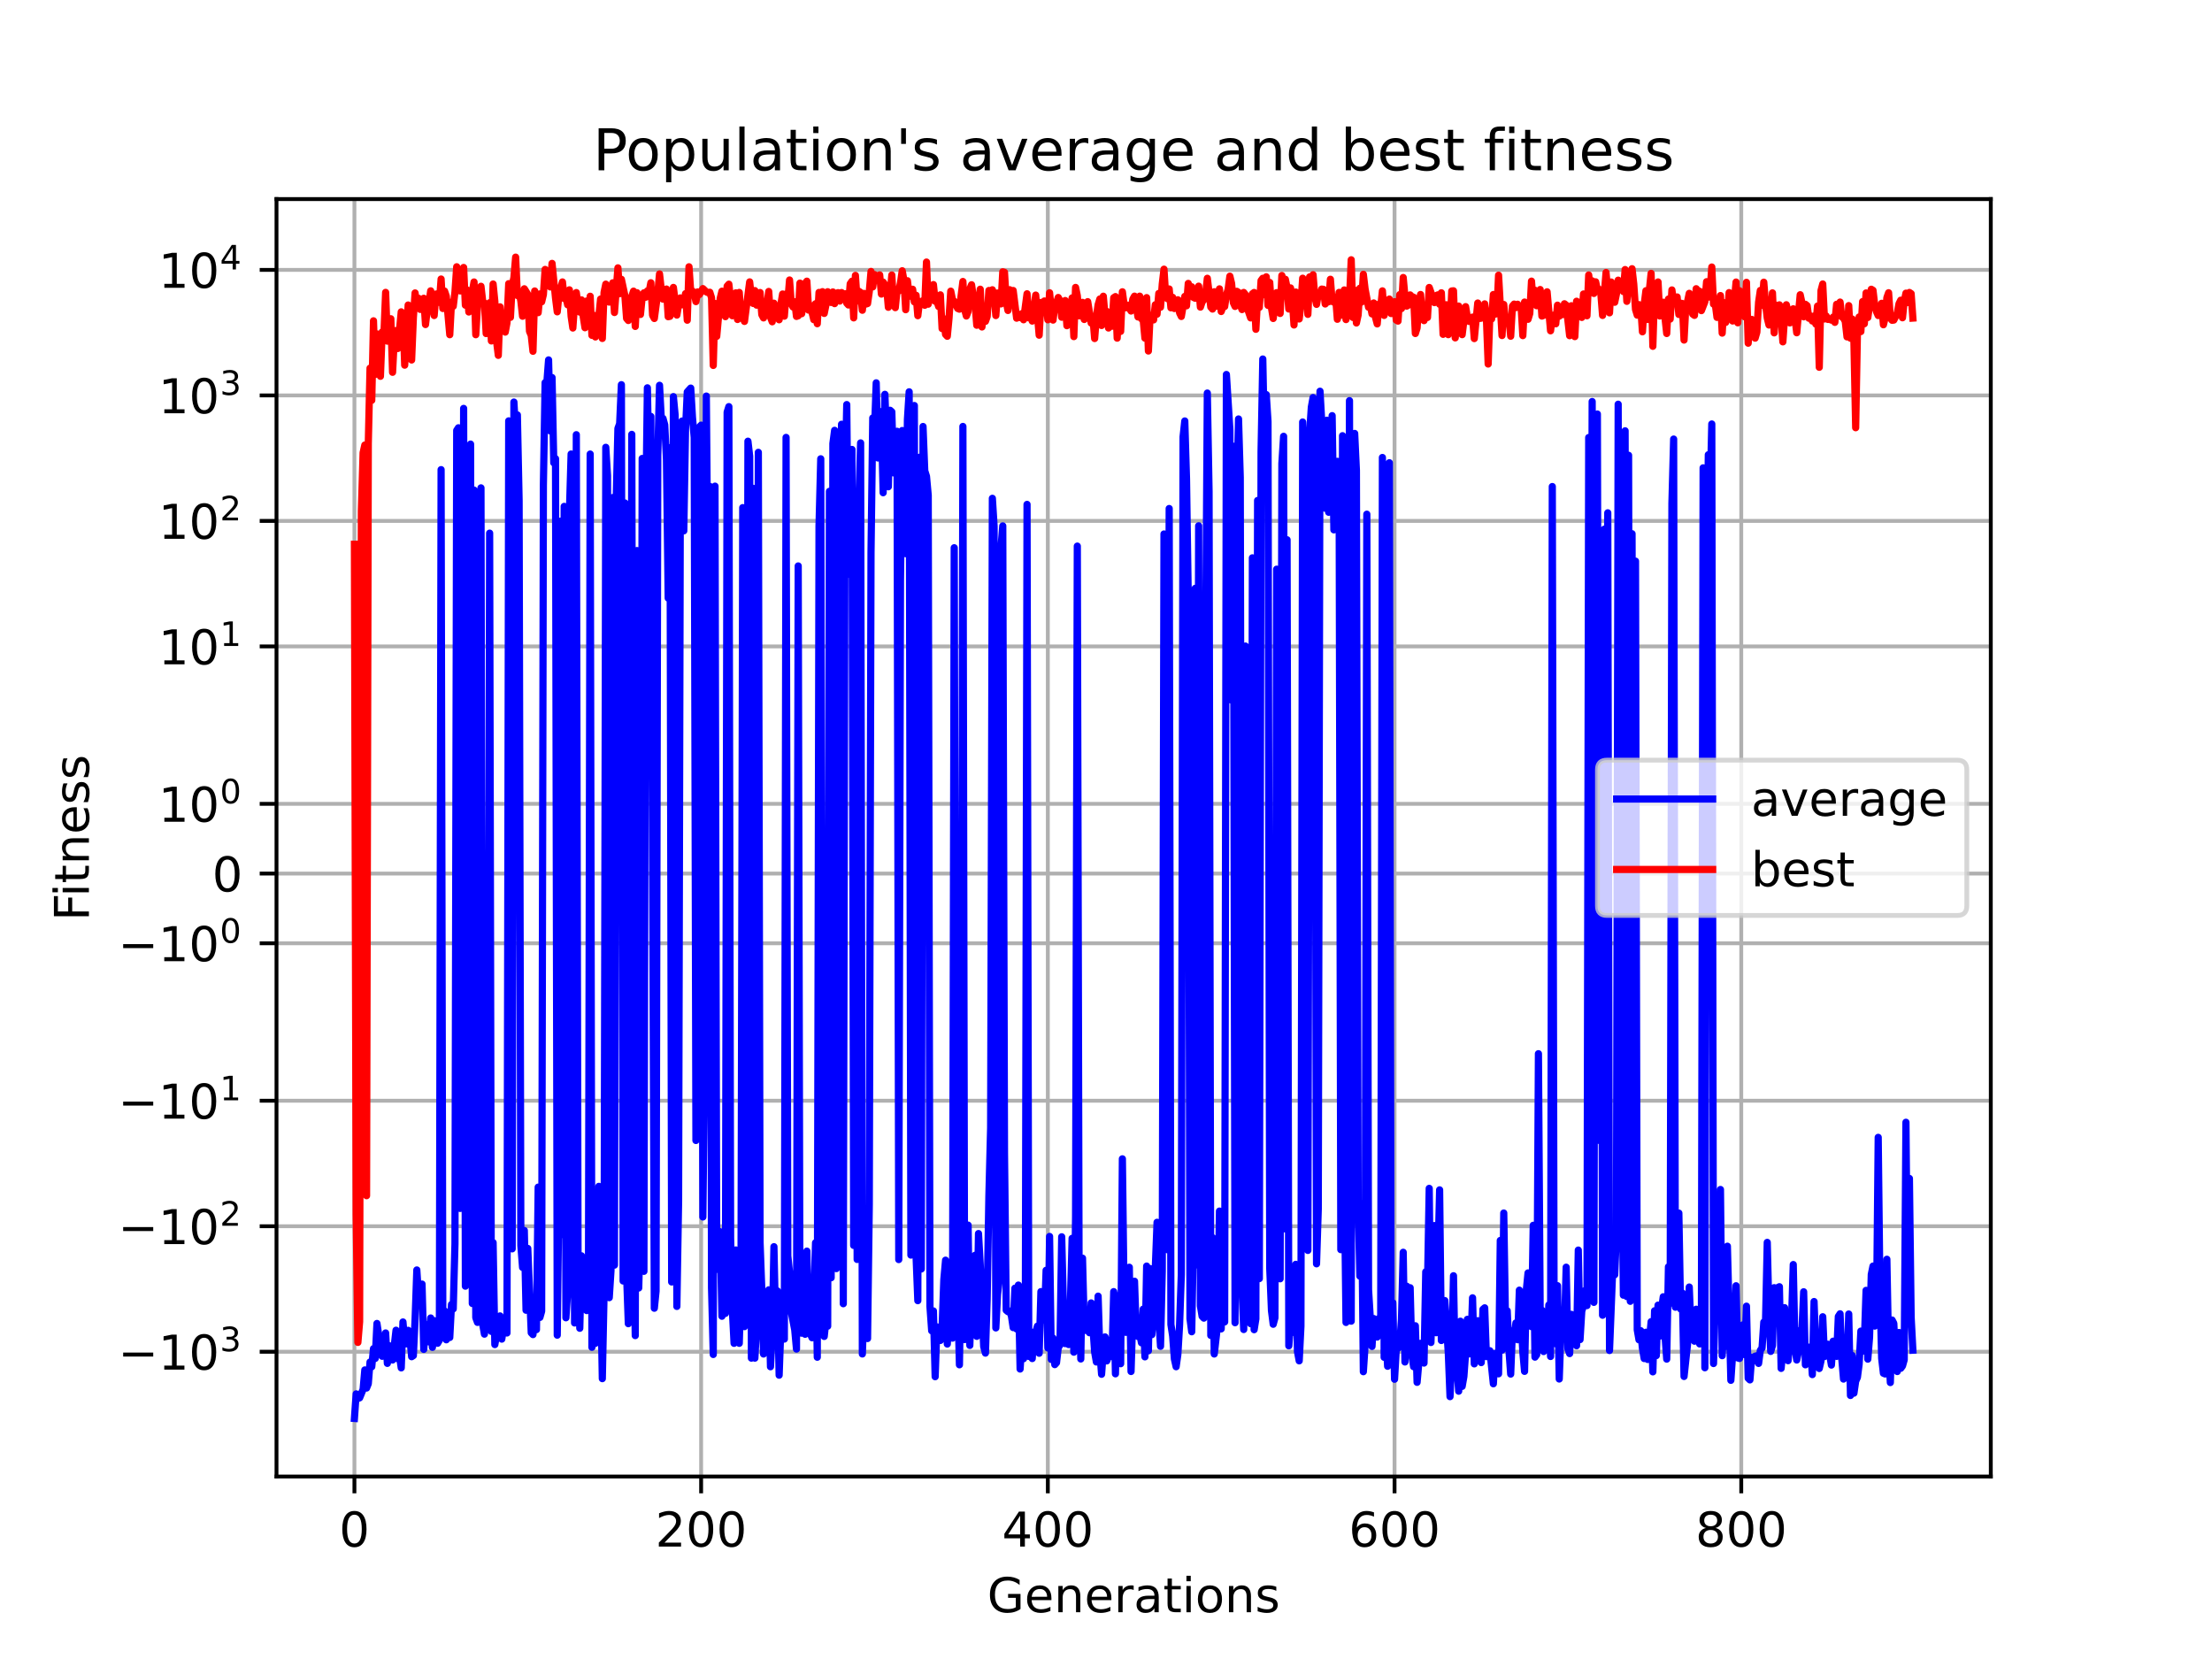 <?xml version="1.0" encoding="utf-8" standalone="no"?>
<!DOCTYPE svg PUBLIC "-//W3C//DTD SVG 1.1//EN"
  "http://www.w3.org/Graphics/SVG/1.1/DTD/svg11.dtd">
<!-- Created with matplotlib (https://matplotlib.org/) -->
<svg height="345.6pt" version="1.1" viewBox="0 0 460.8 345.6" width="460.8pt" xmlns="http://www.w3.org/2000/svg" xmlns:xlink="http://www.w3.org/1999/xlink">
 <defs>
  <style type="text/css">*{stroke-linecap:butt;stroke-linejoin:round;}</style>
 </defs>
 <g id="figure_1">
  <g id="patch_1">
   <path d="M 0 345.6 
L 460.8 345.6 
L 460.8 0 
L 0 0 
z
" style="fill:#ffffff;"/>
  </g>
  <g id="axes_1">
   <g id="patch_2">
    <path d="M 57.6 307.584 
L 414.72 307.584 
L 414.72 41.472 
L 57.6 41.472 
z
" style="fill:#ffffff;"/>
   </g>
   <g id="matplotlib.axis_1">
    <g id="xtick_1">
     <g id="line2d_1">
      <path clip-path="url(#p26dea34105)" d="M 73.833 307.584 
L 73.833 41.472 
" style="fill:none;stroke:#b0b0b0;stroke-linecap:square;stroke-width:0.8;"/>
     </g>
     <g id="line2d_2">
      <defs>
       <path d="M 0 0 
L 0 3.5 
" id="md31c7877e1" style="stroke:#000000;stroke-width:0.8;"/>
      </defs>
      <g>
       <use style="stroke:#000000;stroke-width:0.8;" x="73.833" xlink:href="#md31c7877e1" y="307.584"/>
      </g>
     </g>
     <g id="text_1">
      <!-- 0 -->
      <g transform="translate(70.651 322.182)scale(0.1 -0.1)">
       <defs>
        <path d="M 31.781 66.406 
Q 24.172 66.406 20.328 58.906 
Q 16.5 51.422 16.5 36.375 
Q 16.5 21.391 20.328 13.891 
Q 24.172 6.391 31.781 6.391 
Q 39.453 6.391 43.281 13.891 
Q 47.125 21.391 47.125 36.375 
Q 47.125 51.422 43.281 58.906 
Q 39.453 66.406 31.781 66.406 
z
M 31.781 74.219 
Q 44.047 74.219 50.516 64.516 
Q 56.984 54.828 56.984 36.375 
Q 56.984 17.969 50.516 8.266 
Q 44.047 -1.422 31.781 -1.422 
Q 19.531 -1.422 13.062 8.266 
Q 6.594 17.969 6.594 36.375 
Q 6.594 54.828 13.062 64.516 
Q 19.531 74.219 31.781 74.219 
z
" id="DejaVuSans-48"/>
       </defs>
       <use xlink:href="#DejaVuSans-48"/>
      </g>
     </g>
    </g>
    <g id="xtick_2">
     <g id="line2d_3">
      <path clip-path="url(#p26dea34105)" d="M 146.058 307.584 
L 146.058 41.472 
" style="fill:none;stroke:#b0b0b0;stroke-linecap:square;stroke-width:0.8;"/>
     </g>
     <g id="line2d_4">
      <g>
       <use style="stroke:#000000;stroke-width:0.8;" x="146.058" xlink:href="#md31c7877e1" y="307.584"/>
      </g>
     </g>
     <g id="text_2">
      <!-- 200 -->
      <g transform="translate(136.515 322.182)scale(0.1 -0.1)">
       <defs>
        <path d="M 19.188 8.297 
L 53.609 8.297 
L 53.609 0 
L 7.328 0 
L 7.328 8.297 
Q 12.938 14.109 22.625 23.891 
Q 32.328 33.688 34.812 36.531 
Q 39.547 41.844 41.422 45.531 
Q 43.312 49.219 43.312 52.781 
Q 43.312 58.594 39.234 62.25 
Q 35.156 65.922 28.609 65.922 
Q 23.969 65.922 18.812 64.312 
Q 13.672 62.703 7.812 59.422 
L 7.812 69.391 
Q 13.766 71.781 18.938 73 
Q 24.125 74.219 28.422 74.219 
Q 39.75 74.219 46.484 68.547 
Q 53.219 62.891 53.219 53.422 
Q 53.219 48.922 51.531 44.891 
Q 49.859 40.875 45.406 35.406 
Q 44.188 33.984 37.641 27.219 
Q 31.109 20.453 19.188 8.297 
z
" id="DejaVuSans-50"/>
       </defs>
       <use xlink:href="#DejaVuSans-50"/>
       <use x="63.623" xlink:href="#DejaVuSans-48"/>
       <use x="127.246" xlink:href="#DejaVuSans-48"/>
      </g>
     </g>
    </g>
    <g id="xtick_3">
     <g id="line2d_5">
      <path clip-path="url(#p26dea34105)" d="M 218.284 307.584 
L 218.284 41.472 
" style="fill:none;stroke:#b0b0b0;stroke-linecap:square;stroke-width:0.8;"/>
     </g>
     <g id="line2d_6">
      <g>
       <use style="stroke:#000000;stroke-width:0.8;" x="218.284" xlink:href="#md31c7877e1" y="307.584"/>
      </g>
     </g>
     <g id="text_3">
      <!-- 400 -->
      <g transform="translate(208.74 322.182)scale(0.1 -0.1)">
       <defs>
        <path d="M 37.797 64.312 
L 12.891 25.391 
L 37.797 25.391 
z
M 35.203 72.906 
L 47.609 72.906 
L 47.609 25.391 
L 58.016 25.391 
L 58.016 17.188 
L 47.609 17.188 
L 47.609 0 
L 37.797 0 
L 37.797 17.188 
L 4.891 17.188 
L 4.891 26.703 
z
" id="DejaVuSans-52"/>
       </defs>
       <use xlink:href="#DejaVuSans-52"/>
       <use x="63.623" xlink:href="#DejaVuSans-48"/>
       <use x="127.246" xlink:href="#DejaVuSans-48"/>
      </g>
     </g>
    </g>
    <g id="xtick_4">
     <g id="line2d_7">
      <path clip-path="url(#p26dea34105)" d="M 290.51 307.584 
L 290.51 41.472 
" style="fill:none;stroke:#b0b0b0;stroke-linecap:square;stroke-width:0.8;"/>
     </g>
     <g id="line2d_8">
      <g>
       <use style="stroke:#000000;stroke-width:0.8;" x="290.51" xlink:href="#md31c7877e1" y="307.584"/>
      </g>
     </g>
     <g id="text_4">
      <!-- 600 -->
      <g transform="translate(280.966 322.182)scale(0.1 -0.1)">
       <defs>
        <path d="M 33.016 40.375 
Q 26.375 40.375 22.484 35.828 
Q 18.609 31.297 18.609 23.391 
Q 18.609 15.531 22.484 10.953 
Q 26.375 6.391 33.016 6.391 
Q 39.656 6.391 43.531 10.953 
Q 47.406 15.531 47.406 23.391 
Q 47.406 31.297 43.531 35.828 
Q 39.656 40.375 33.016 40.375 
z
M 52.594 71.297 
L 52.594 62.312 
Q 48.875 64.062 45.094 64.984 
Q 41.312 65.922 37.594 65.922 
Q 27.828 65.922 22.672 59.328 
Q 17.531 52.734 16.797 39.406 
Q 19.672 43.656 24.016 45.922 
Q 28.375 48.188 33.594 48.188 
Q 44.578 48.188 50.953 41.516 
Q 57.328 34.859 57.328 23.391 
Q 57.328 12.156 50.688 5.359 
Q 44.047 -1.422 33.016 -1.422 
Q 20.359 -1.422 13.672 8.266 
Q 6.984 17.969 6.984 36.375 
Q 6.984 53.656 15.188 63.938 
Q 23.391 74.219 37.203 74.219 
Q 40.922 74.219 44.703 73.484 
Q 48.484 72.75 52.594 71.297 
z
" id="DejaVuSans-54"/>
       </defs>
       <use xlink:href="#DejaVuSans-54"/>
       <use x="63.623" xlink:href="#DejaVuSans-48"/>
       <use x="127.246" xlink:href="#DejaVuSans-48"/>
      </g>
     </g>
    </g>
    <g id="xtick_5">
     <g id="line2d_9">
      <path clip-path="url(#p26dea34105)" d="M 362.736 307.584 
L 362.736 41.472 
" style="fill:none;stroke:#b0b0b0;stroke-linecap:square;stroke-width:0.8;"/>
     </g>
     <g id="line2d_10">
      <g>
       <use style="stroke:#000000;stroke-width:0.8;" x="362.736" xlink:href="#md31c7877e1" y="307.584"/>
      </g>
     </g>
     <g id="text_5">
      <!-- 800 -->
      <g transform="translate(353.192 322.182)scale(0.1 -0.1)">
       <defs>
        <path d="M 31.781 34.625 
Q 24.75 34.625 20.719 30.859 
Q 16.703 27.094 16.703 20.516 
Q 16.703 13.922 20.719 10.156 
Q 24.75 6.391 31.781 6.391 
Q 38.812 6.391 42.859 10.172 
Q 46.922 13.969 46.922 20.516 
Q 46.922 27.094 42.891 30.859 
Q 38.875 34.625 31.781 34.625 
z
M 21.922 38.812 
Q 15.578 40.375 12.031 44.719 
Q 8.5 49.078 8.5 55.328 
Q 8.5 64.062 14.719 69.141 
Q 20.953 74.219 31.781 74.219 
Q 42.672 74.219 48.875 69.141 
Q 55.078 64.062 55.078 55.328 
Q 55.078 49.078 51.531 44.719 
Q 48 40.375 41.703 38.812 
Q 48.828 37.156 52.797 32.312 
Q 56.781 27.484 56.781 20.516 
Q 56.781 9.906 50.312 4.234 
Q 43.844 -1.422 31.781 -1.422 
Q 19.734 -1.422 13.25 4.234 
Q 6.781 9.906 6.781 20.516 
Q 6.781 27.484 10.781 32.312 
Q 14.797 37.156 21.922 38.812 
z
M 18.312 54.391 
Q 18.312 48.734 21.844 45.562 
Q 25.391 42.391 31.781 42.391 
Q 38.141 42.391 41.719 45.562 
Q 45.312 48.734 45.312 54.391 
Q 45.312 60.062 41.719 63.234 
Q 38.141 66.406 31.781 66.406 
Q 25.391 66.406 21.844 63.234 
Q 18.312 60.062 18.312 54.391 
z
" id="DejaVuSans-56"/>
       </defs>
       <use xlink:href="#DejaVuSans-56"/>
       <use x="63.623" xlink:href="#DejaVuSans-48"/>
       <use x="127.246" xlink:href="#DejaVuSans-48"/>
      </g>
     </g>
    </g>
    <g id="text_6">
     <!-- Generations -->
     <g transform="translate(205.662 335.861)scale(0.1 -0.1)">
      <defs>
       <path d="M 59.516 10.406 
L 59.516 29.984 
L 43.406 29.984 
L 43.406 38.094 
L 69.281 38.094 
L 69.281 6.781 
Q 63.578 2.734 56.688 0.656 
Q 49.812 -1.422 42 -1.422 
Q 24.906 -1.422 15.25 8.562 
Q 5.609 18.562 5.609 36.375 
Q 5.609 54.25 15.25 64.234 
Q 24.906 74.219 42 74.219 
Q 49.125 74.219 55.547 72.453 
Q 61.969 70.703 67.391 67.281 
L 67.391 56.781 
Q 61.922 61.422 55.766 63.766 
Q 49.609 66.109 42.828 66.109 
Q 29.438 66.109 22.719 58.641 
Q 16.016 51.172 16.016 36.375 
Q 16.016 21.625 22.719 14.156 
Q 29.438 6.688 42.828 6.688 
Q 48.047 6.688 52.141 7.594 
Q 56.25 8.5 59.516 10.406 
z
" id="DejaVuSans-71"/>
       <path d="M 56.203 29.594 
L 56.203 25.203 
L 14.891 25.203 
Q 15.484 15.922 20.484 11.062 
Q 25.484 6.203 34.422 6.203 
Q 39.594 6.203 44.453 7.469 
Q 49.312 8.734 54.109 11.281 
L 54.109 2.781 
Q 49.266 0.734 44.188 -0.344 
Q 39.109 -1.422 33.891 -1.422 
Q 20.797 -1.422 13.156 6.188 
Q 5.516 13.812 5.516 26.812 
Q 5.516 40.234 12.766 48.109 
Q 20.016 56 32.328 56 
Q 43.359 56 49.781 48.891 
Q 56.203 41.797 56.203 29.594 
z
M 47.219 32.234 
Q 47.125 39.594 43.094 43.984 
Q 39.062 48.391 32.422 48.391 
Q 24.906 48.391 20.391 44.141 
Q 15.875 39.891 15.188 32.172 
z
" id="DejaVuSans-101"/>
       <path d="M 54.891 33.016 
L 54.891 0 
L 45.906 0 
L 45.906 32.719 
Q 45.906 40.484 42.875 44.328 
Q 39.844 48.188 33.797 48.188 
Q 26.516 48.188 22.312 43.547 
Q 18.109 38.922 18.109 30.906 
L 18.109 0 
L 9.078 0 
L 9.078 54.688 
L 18.109 54.688 
L 18.109 46.188 
Q 21.344 51.125 25.703 53.562 
Q 30.078 56 35.797 56 
Q 45.219 56 50.047 50.172 
Q 54.891 44.344 54.891 33.016 
z
" id="DejaVuSans-110"/>
       <path d="M 41.109 46.297 
Q 39.594 47.172 37.812 47.578 
Q 36.031 48 33.891 48 
Q 26.266 48 22.188 43.047 
Q 18.109 38.094 18.109 28.812 
L 18.109 0 
L 9.078 0 
L 9.078 54.688 
L 18.109 54.688 
L 18.109 46.188 
Q 20.953 51.172 25.484 53.578 
Q 30.031 56 36.531 56 
Q 37.453 56 38.578 55.875 
Q 39.703 55.766 41.062 55.516 
z
" id="DejaVuSans-114"/>
       <path d="M 34.281 27.484 
Q 23.391 27.484 19.188 25 
Q 14.984 22.516 14.984 16.5 
Q 14.984 11.719 18.141 8.906 
Q 21.297 6.109 26.703 6.109 
Q 34.188 6.109 38.703 11.406 
Q 43.219 16.703 43.219 25.484 
L 43.219 27.484 
z
M 52.203 31.203 
L 52.203 0 
L 43.219 0 
L 43.219 8.297 
Q 40.141 3.328 35.547 0.953 
Q 30.953 -1.422 24.312 -1.422 
Q 15.922 -1.422 10.953 3.297 
Q 6 8.016 6 15.922 
Q 6 25.141 12.172 29.828 
Q 18.359 34.516 30.609 34.516 
L 43.219 34.516 
L 43.219 35.406 
Q 43.219 41.609 39.141 45 
Q 35.062 48.391 27.688 48.391 
Q 23 48.391 18.547 47.266 
Q 14.109 46.141 10.016 43.891 
L 10.016 52.203 
Q 14.938 54.109 19.578 55.047 
Q 24.219 56 28.609 56 
Q 40.484 56 46.344 49.844 
Q 52.203 43.703 52.203 31.203 
z
" id="DejaVuSans-97"/>
       <path d="M 18.312 70.219 
L 18.312 54.688 
L 36.812 54.688 
L 36.812 47.703 
L 18.312 47.703 
L 18.312 18.016 
Q 18.312 11.328 20.141 9.422 
Q 21.969 7.516 27.594 7.516 
L 36.812 7.516 
L 36.812 0 
L 27.594 0 
Q 17.188 0 13.234 3.875 
Q 9.281 7.766 9.281 18.016 
L 9.281 47.703 
L 2.688 47.703 
L 2.688 54.688 
L 9.281 54.688 
L 9.281 70.219 
z
" id="DejaVuSans-116"/>
       <path d="M 9.422 54.688 
L 18.406 54.688 
L 18.406 0 
L 9.422 0 
z
M 9.422 75.984 
L 18.406 75.984 
L 18.406 64.594 
L 9.422 64.594 
z
" id="DejaVuSans-105"/>
       <path d="M 30.609 48.391 
Q 23.391 48.391 19.188 42.75 
Q 14.984 37.109 14.984 27.297 
Q 14.984 17.484 19.156 11.844 
Q 23.344 6.203 30.609 6.203 
Q 37.797 6.203 41.984 11.859 
Q 46.188 17.531 46.188 27.297 
Q 46.188 37.016 41.984 42.703 
Q 37.797 48.391 30.609 48.391 
z
M 30.609 56 
Q 42.328 56 49.016 48.375 
Q 55.719 40.766 55.719 27.297 
Q 55.719 13.875 49.016 6.219 
Q 42.328 -1.422 30.609 -1.422 
Q 18.844 -1.422 12.172 6.219 
Q 5.516 13.875 5.516 27.297 
Q 5.516 40.766 12.172 48.375 
Q 18.844 56 30.609 56 
z
" id="DejaVuSans-111"/>
       <path d="M 44.281 53.078 
L 44.281 44.578 
Q 40.484 46.531 36.375 47.5 
Q 32.281 48.484 27.875 48.484 
Q 21.188 48.484 17.844 46.438 
Q 14.5 44.391 14.5 40.281 
Q 14.5 37.156 16.891 35.375 
Q 19.281 33.594 26.516 31.984 
L 29.594 31.297 
Q 39.156 29.25 43.188 25.516 
Q 47.219 21.781 47.219 15.094 
Q 47.219 7.469 41.188 3.016 
Q 35.156 -1.422 24.609 -1.422 
Q 20.219 -1.422 15.453 -0.562 
Q 10.688 0.297 5.422 2 
L 5.422 11.281 
Q 10.406 8.688 15.234 7.391 
Q 20.062 6.109 24.812 6.109 
Q 31.156 6.109 34.562 8.281 
Q 37.984 10.453 37.984 14.406 
Q 37.984 18.062 35.516 20.016 
Q 33.062 21.969 24.703 23.781 
L 21.578 24.516 
Q 13.234 26.266 9.516 29.906 
Q 5.812 33.547 5.812 39.891 
Q 5.812 47.609 11.281 51.797 
Q 16.75 56 26.812 56 
Q 31.781 56 36.172 55.266 
Q 40.578 54.547 44.281 53.078 
z
" id="DejaVuSans-115"/>
      </defs>
      <use xlink:href="#DejaVuSans-71"/>
      <use x="77.49" xlink:href="#DejaVuSans-101"/>
      <use x="139.014" xlink:href="#DejaVuSans-110"/>
      <use x="202.393" xlink:href="#DejaVuSans-101"/>
      <use x="263.916" xlink:href="#DejaVuSans-114"/>
      <use x="305.029" xlink:href="#DejaVuSans-97"/>
      <use x="366.309" xlink:href="#DejaVuSans-116"/>
      <use x="405.518" xlink:href="#DejaVuSans-105"/>
      <use x="433.301" xlink:href="#DejaVuSans-111"/>
      <use x="494.482" xlink:href="#DejaVuSans-110"/>
      <use x="557.861" xlink:href="#DejaVuSans-115"/>
     </g>
    </g>
   </g>
   <g id="matplotlib.axis_2">
    <g id="ytick_1">
     <g id="line2d_11">
      <path clip-path="url(#p26dea34105)" d="M 57.6 281.592 
L 414.72 281.592 
" style="fill:none;stroke:#b0b0b0;stroke-linecap:square;stroke-width:0.8;"/>
     </g>
     <g id="line2d_12">
      <defs>
       <path d="M 0 0 
L -3.5 0 
" id="m07541d59b0" style="stroke:#000000;stroke-width:0.8;"/>
      </defs>
      <g>
       <use style="stroke:#000000;stroke-width:0.8;" x="57.6" xlink:href="#m07541d59b0" y="281.592"/>
      </g>
     </g>
     <g id="text_7">
      <!-- $\mathdefault{-10^{3}}$ -->
      <g transform="translate(24.6 285.391)scale(0.1 -0.1)">
       <defs>
        <path d="M 10.594 35.5 
L 73.188 35.5 
L 73.188 27.203 
L 10.594 27.203 
z
" id="DejaVuSans-8722"/>
        <path d="M 12.406 8.297 
L 28.516 8.297 
L 28.516 63.922 
L 10.984 60.406 
L 10.984 69.391 
L 28.422 72.906 
L 38.281 72.906 
L 38.281 8.297 
L 54.391 8.297 
L 54.391 0 
L 12.406 0 
z
" id="DejaVuSans-49"/>
        <path d="M 40.578 39.312 
Q 47.656 37.797 51.625 33 
Q 55.609 28.219 55.609 21.188 
Q 55.609 10.406 48.188 4.484 
Q 40.766 -1.422 27.094 -1.422 
Q 22.516 -1.422 17.656 -0.516 
Q 12.797 0.391 7.625 2.203 
L 7.625 11.719 
Q 11.719 9.328 16.594 8.109 
Q 21.484 6.891 26.812 6.891 
Q 36.078 6.891 40.938 10.547 
Q 45.797 14.203 45.797 21.188 
Q 45.797 27.641 41.281 31.266 
Q 36.766 34.906 28.719 34.906 
L 20.219 34.906 
L 20.219 43.016 
L 29.109 43.016 
Q 36.375 43.016 40.234 45.922 
Q 44.094 48.828 44.094 54.297 
Q 44.094 59.906 40.109 62.906 
Q 36.141 65.922 28.719 65.922 
Q 24.656 65.922 20.016 65.031 
Q 15.375 64.156 9.812 62.312 
L 9.812 71.094 
Q 15.438 72.656 20.344 73.438 
Q 25.25 74.219 29.594 74.219 
Q 40.828 74.219 47.359 69.109 
Q 53.906 64.016 53.906 55.328 
Q 53.906 49.266 50.438 45.094 
Q 46.969 40.922 40.578 39.312 
z
" id="DejaVuSans-51"/>
       </defs>
       <use transform="translate(0 0.766)" xlink:href="#DejaVuSans-8722"/>
       <use transform="translate(83.789 0.766)" xlink:href="#DejaVuSans-49"/>
       <use transform="translate(147.412 0.766)" xlink:href="#DejaVuSans-48"/>
       <use transform="translate(211.992 39.047)scale(0.7)" xlink:href="#DejaVuSans-51"/>
      </g>
     </g>
    </g>
    <g id="ytick_2">
     <g id="line2d_13">
      <path clip-path="url(#p26dea34105)" d="M 57.6 255.448 
L 414.72 255.448 
" style="fill:none;stroke:#b0b0b0;stroke-linecap:square;stroke-width:0.8;"/>
     </g>
     <g id="line2d_14">
      <g>
       <use style="stroke:#000000;stroke-width:0.8;" x="57.6" xlink:href="#m07541d59b0" y="255.448"/>
      </g>
     </g>
     <g id="text_8">
      <!-- $\mathdefault{-10^{2}}$ -->
      <g transform="translate(24.6 259.247)scale(0.1 -0.1)">
       <use transform="translate(0 0.766)" xlink:href="#DejaVuSans-8722"/>
       <use transform="translate(83.789 0.766)" xlink:href="#DejaVuSans-49"/>
       <use transform="translate(147.412 0.766)" xlink:href="#DejaVuSans-48"/>
       <use transform="translate(211.992 39.047)scale(0.7)" xlink:href="#DejaVuSans-50"/>
      </g>
     </g>
    </g>
    <g id="ytick_3">
     <g id="line2d_15">
      <path clip-path="url(#p26dea34105)" d="M 57.6 229.304 
L 414.72 229.304 
" style="fill:none;stroke:#b0b0b0;stroke-linecap:square;stroke-width:0.8;"/>
     </g>
     <g id="line2d_16">
      <g>
       <use style="stroke:#000000;stroke-width:0.8;" x="57.6" xlink:href="#m07541d59b0" y="229.304"/>
      </g>
     </g>
     <g id="text_9">
      <!-- $\mathdefault{-10^{1}}$ -->
      <g transform="translate(24.6 233.103)scale(0.1 -0.1)">
       <use transform="translate(0 0.684)" xlink:href="#DejaVuSans-8722"/>
       <use transform="translate(83.789 0.684)" xlink:href="#DejaVuSans-49"/>
       <use transform="translate(147.412 0.684)" xlink:href="#DejaVuSans-48"/>
       <use transform="translate(211.992 38.966)scale(0.7)" xlink:href="#DejaVuSans-49"/>
      </g>
     </g>
    </g>
    <g id="ytick_4">
     <g id="line2d_17">
      <path clip-path="url(#p26dea34105)" d="M 57.6 196.506 
L 414.72 196.506 
" style="fill:none;stroke:#b0b0b0;stroke-linecap:square;stroke-width:0.8;"/>
     </g>
     <g id="line2d_18">
      <g>
       <use style="stroke:#000000;stroke-width:0.8;" x="57.6" xlink:href="#m07541d59b0" y="196.506"/>
      </g>
     </g>
     <g id="text_10">
      <!-- $\mathdefault{-10^{0}}$ -->
      <g transform="translate(24.6 200.305)scale(0.1 -0.1)">
       <use transform="translate(0 0.766)" xlink:href="#DejaVuSans-8722"/>
       <use transform="translate(83.789 0.766)" xlink:href="#DejaVuSans-49"/>
       <use transform="translate(147.412 0.766)" xlink:href="#DejaVuSans-48"/>
       <use transform="translate(211.992 39.047)scale(0.7)" xlink:href="#DejaVuSans-48"/>
      </g>
     </g>
    </g>
    <g id="ytick_5">
     <g id="line2d_19">
      <path clip-path="url(#p26dea34105)" d="M 57.6 181.981 
L 414.72 181.981 
" style="fill:none;stroke:#b0b0b0;stroke-linecap:square;stroke-width:0.8;"/>
     </g>
     <g id="line2d_20">
      <g>
       <use style="stroke:#000000;stroke-width:0.8;" x="57.6" xlink:href="#m07541d59b0" y="181.981"/>
      </g>
     </g>
     <g id="text_11">
      <!-- $\mathdefault{0}$ -->
      <g transform="translate(44.2 185.781)scale(0.1 -0.1)">
       <use transform="translate(0 0.781)" xlink:href="#DejaVuSans-48"/>
      </g>
     </g>
    </g>
    <g id="ytick_6">
     <g id="line2d_21">
      <path clip-path="url(#p26dea34105)" d="M 57.6 167.457 
L 414.72 167.457 
" style="fill:none;stroke:#b0b0b0;stroke-linecap:square;stroke-width:0.8;"/>
     </g>
     <g id="line2d_22">
      <g>
       <use style="stroke:#000000;stroke-width:0.8;" x="57.6" xlink:href="#m07541d59b0" y="167.457"/>
      </g>
     </g>
     <g id="text_12">
      <!-- $\mathdefault{10^{0}}$ -->
      <g transform="translate(33 171.256)scale(0.1 -0.1)">
       <use transform="translate(0 0.766)" xlink:href="#DejaVuSans-49"/>
       <use transform="translate(63.623 0.766)" xlink:href="#DejaVuSans-48"/>
       <use transform="translate(128.203 39.047)scale(0.7)" xlink:href="#DejaVuSans-48"/>
      </g>
     </g>
    </g>
    <g id="ytick_7">
     <g id="line2d_23">
      <path clip-path="url(#p26dea34105)" d="M 57.6 134.659 
L 414.72 134.659 
" style="fill:none;stroke:#b0b0b0;stroke-linecap:square;stroke-width:0.8;"/>
     </g>
     <g id="line2d_24">
      <g>
       <use style="stroke:#000000;stroke-width:0.8;" x="57.6" xlink:href="#m07541d59b0" y="134.659"/>
      </g>
     </g>
     <g id="text_13">
      <!-- $\mathdefault{10^{1}}$ -->
      <g transform="translate(33 138.458)scale(0.1 -0.1)">
       <use transform="translate(0 0.684)" xlink:href="#DejaVuSans-49"/>
       <use transform="translate(63.623 0.684)" xlink:href="#DejaVuSans-48"/>
       <use transform="translate(128.203 38.966)scale(0.7)" xlink:href="#DejaVuSans-49"/>
      </g>
     </g>
    </g>
    <g id="ytick_8">
     <g id="line2d_25">
      <path clip-path="url(#p26dea34105)" d="M 57.6 108.515 
L 414.72 108.515 
" style="fill:none;stroke:#b0b0b0;stroke-linecap:square;stroke-width:0.8;"/>
     </g>
     <g id="line2d_26">
      <g>
       <use style="stroke:#000000;stroke-width:0.8;" x="57.6" xlink:href="#m07541d59b0" y="108.515"/>
      </g>
     </g>
     <g id="text_14">
      <!-- $\mathdefault{10^{2}}$ -->
      <g transform="translate(33 112.314)scale(0.1 -0.1)">
       <use transform="translate(0 0.766)" xlink:href="#DejaVuSans-49"/>
       <use transform="translate(63.623 0.766)" xlink:href="#DejaVuSans-48"/>
       <use transform="translate(128.203 39.047)scale(0.7)" xlink:href="#DejaVuSans-50"/>
      </g>
     </g>
    </g>
    <g id="ytick_9">
     <g id="line2d_27">
      <path clip-path="url(#p26dea34105)" d="M 57.6 82.371 
L 414.72 82.371 
" style="fill:none;stroke:#b0b0b0;stroke-linecap:square;stroke-width:0.8;"/>
     </g>
     <g id="line2d_28">
      <g>
       <use style="stroke:#000000;stroke-width:0.8;" x="57.6" xlink:href="#m07541d59b0" y="82.371"/>
      </g>
     </g>
     <g id="text_15">
      <!-- $\mathdefault{10^{3}}$ -->
      <g transform="translate(33 86.17)scale(0.1 -0.1)">
       <use transform="translate(0 0.766)" xlink:href="#DejaVuSans-49"/>
       <use transform="translate(63.623 0.766)" xlink:href="#DejaVuSans-48"/>
       <use transform="translate(128.203 39.047)scale(0.7)" xlink:href="#DejaVuSans-51"/>
      </g>
     </g>
    </g>
    <g id="ytick_10">
     <g id="line2d_29">
      <path clip-path="url(#p26dea34105)" d="M 57.6 56.227 
L 414.72 56.227 
" style="fill:none;stroke:#b0b0b0;stroke-linecap:square;stroke-width:0.8;"/>
     </g>
     <g id="line2d_30">
      <g>
       <use style="stroke:#000000;stroke-width:0.8;" x="57.6" xlink:href="#m07541d59b0" y="56.227"/>
      </g>
     </g>
     <g id="text_16">
      <!-- $\mathdefault{10^{4}}$ -->
      <g transform="translate(33 60.026)scale(0.1 -0.1)">
       <use transform="translate(0 0.684)" xlink:href="#DejaVuSans-49"/>
       <use transform="translate(63.623 0.684)" xlink:href="#DejaVuSans-48"/>
       <use transform="translate(128.203 38.966)scale(0.7)" xlink:href="#DejaVuSans-52"/>
      </g>
     </g>
    </g>
    <g id="text_17">
     <!-- Fitness -->
     <g transform="translate(18.52 191.845)rotate(-90)scale(0.1 -0.1)">
      <defs>
       <path d="M 9.812 72.906 
L 51.703 72.906 
L 51.703 64.594 
L 19.672 64.594 
L 19.672 43.109 
L 48.578 43.109 
L 48.578 34.812 
L 19.672 34.812 
L 19.672 0 
L 9.812 0 
z
" id="DejaVuSans-70"/>
      </defs>
      <use xlink:href="#DejaVuSans-70"/>
      <use x="50.27" xlink:href="#DejaVuSans-105"/>
      <use x="78.053" xlink:href="#DejaVuSans-116"/>
      <use x="117.262" xlink:href="#DejaVuSans-110"/>
      <use x="180.641" xlink:href="#DejaVuSans-101"/>
      <use x="242.164" xlink:href="#DejaVuSans-115"/>
      <use x="294.264" xlink:href="#DejaVuSans-115"/>
     </g>
    </g>
   </g>
   <g id="line2d_31">
    <path clip-path="url(#p26dea34105)" d="M 73.833 295.488 
L 74.194 290.371 
L 74.555 291.334 
L 74.916 291.2 
L 75.638 289.427 
L 75.999 285.379 
L 76.361 289.157 
L 76.722 288.254 
L 77.083 283.734 
L 77.444 284.724 
L 77.805 280.949 
L 78.166 282.987 
L 78.527 275.7 
L 78.889 278.097 
L 79.25 279.425 
L 79.611 282.536 
L 79.972 279.441 
L 80.333 277.679 
L 80.694 284.014 
L 81.055 280.326 
L 81.416 282.261 
L 81.778 283.315 
L 82.5 277.11 
L 82.861 283.046 
L 83.222 282.489 
L 83.583 284.954 
L 83.944 275.389 
L 84.305 279.557 
L 84.667 279.949 
L 85.028 277.132 
L 85.389 278.774 
L 85.75 282.625 
L 86.111 282.393 
L 86.472 274.813 
L 86.833 264.555 
L 87.194 270.227 
L 87.556 267.962 
L 87.917 267.498 
L 88.278 281.102 
L 88.639 275.953 
L 89 275.944 
L 89.361 279.538 
L 89.722 274.56 
L 90.084 280.673 
L 90.445 275.12 
L 91.167 279.824 
L 91.528 279.194 
L 91.889 97.833 
L 92.25 278.244 
L 92.611 273.072 
L 92.973 279.103 
L 93.334 274.469 
L 93.695 278.627 
L 94.056 271.746 
L 94.417 272.667 
L 94.778 259.069 
L 95.139 89.673 
L 95.5 89.115 
L 95.862 251.735 
L 96.223 239.526 
L 96.584 85.079 
L 96.945 267.933 
L 97.306 262.424 
L 97.667 109.907 
L 98.028 92.514 
L 98.389 271.54 
L 98.751 102.09 
L 99.112 274.484 
L 99.473 275.48 
L 99.834 130.761 
L 100.195 101.632 
L 100.556 275.909 
L 100.917 277.926 
L 101.278 272.685 
L 101.64 273.539 
L 102.001 111.063 
L 102.362 277.357 
L 102.723 258.853 
L 103.084 280.099 
L 104.168 274.13 
L 104.529 278.962 
L 104.89 276.717 
L 105.612 277.683 
L 105.973 87.675 
L 106.334 138.334 
L 106.695 260.156 
L 107.057 83.756 
L 107.418 90.197 
L 107.779 86.436 
L 108.14 104.266 
L 108.501 259.465 
L 108.862 264.028 
L 109.223 256.331 
L 109.584 272.944 
L 109.946 260.066 
L 110.668 277.639 
L 111.029 278.021 
L 111.39 274.002 
L 111.751 276.985 
L 112.112 247.303 
L 112.473 274.44 
L 112.835 273.151 
L 113.196 101.112 
L 113.557 79.705 
L 113.918 79.709 
L 114.279 74.976 
L 114.64 89.773 
L 115.001 78.648 
L 115.363 96.415 
L 115.724 95.548 
L 116.085 278.139 
L 116.446 247.168 
L 116.807 108.56 
L 117.168 257.191 
L 117.529 105.49 
L 117.89 274.515 
L 118.252 269.216 
L 118.613 106.858 
L 118.974 94.579 
L 119.335 105.973 
L 119.696 275.596 
L 120.057 90.555 
L 120.418 263.606 
L 120.779 276.702 
L 121.141 261.609 
L 121.502 262.4 
L 121.863 265.769 
L 122.224 273.013 
L 122.585 268.109 
L 122.946 94.588 
L 123.307 280.668 
L 123.668 274.071 
L 124.03 279.848 
L 124.391 276.829 
L 124.752 247.14 
L 125.474 287.196 
L 125.835 269.741 
L 126.196 93.184 
L 126.557 99.114 
L 126.919 270.326 
L 127.28 264.666 
L 127.641 103.651 
L 128.002 263.549 
L 128.363 104.405 
L 128.724 89.253 
L 129.085 88.258 
L 129.447 80.137 
L 129.808 266.853 
L 130.169 104.772 
L 130.53 265.617 
L 130.891 275.747 
L 131.252 264.611 
L 131.613 90.488 
L 131.974 255.089 
L 132.336 278.23 
L 132.697 114.693 
L 133.058 268.31 
L 133.419 254.768 
L 133.78 95.505 
L 134.141 264.841 
L 134.502 108.717 
L 134.863 80.79 
L 135.225 100.16 
L 135.586 86.743 
L 136.308 272.529 
L 136.669 268.983 
L 137.03 94.745 
L 137.391 80.264 
L 137.752 87.124 
L 138.114 87.171 
L 138.475 88.5 
L 138.836 95.7 
L 139.197 124.595 
L 139.558 93.259 
L 139.919 267.056 
L 140.28 82.626 
L 140.642 86.468 
L 141.003 272.151 
L 141.364 250.118 
L 141.725 101.848 
L 142.086 87.713 
L 142.447 110.586 
L 142.808 89.523 
L 143.169 81.652 
L 143.892 80.847 
L 144.253 86.938 
L 144.614 91.142 
L 144.975 237.581 
L 145.336 93.807 
L 145.697 88.964 
L 146.058 88.568 
L 146.42 253.516 
L 146.781 219.938 
L 147.142 82.51 
L 147.503 125.318 
L 147.864 101.316 
L 148.225 268.303 
L 148.586 282.162 
L 148.947 101.277 
L 149.309 264.427 
L 150.031 256.582 
L 150.392 274.196 
L 150.753 266.304 
L 151.114 273.605 
L 151.475 85.863 
L 151.836 84.708 
L 152.198 257.814 
L 152.559 272.833 
L 152.92 279.839 
L 153.281 260.391 
L 153.642 273.104 
L 154.003 279.837 
L 154.364 266.908 
L 154.726 105.75 
L 155.087 276.361 
L 155.448 261.644 
L 155.809 91.912 
L 156.17 95.032 
L 156.531 282.923 
L 156.892 101.724 
L 157.253 282.927 
L 157.615 276.478 
L 157.976 94.227 
L 158.337 258.828 
L 158.698 268.717 
L 159.059 282.068 
L 159.781 277.665 
L 160.142 268.697 
L 160.504 284.718 
L 160.865 277.941 
L 161.226 259.708 
L 161.587 276.465 
L 161.948 268.92 
L 162.309 286.477 
L 162.67 276.445 
L 163.031 276.85 
L 163.393 278.954 
L 163.754 91.12 
L 164.115 261.625 
L 164.476 265.052 
L 164.837 273.307 
L 165.559 277.058 
L 165.921 281.034 
L 166.282 117.895 
L 166.643 276.392 
L 167.004 277.73 
L 167.365 271.562 
L 167.726 277.954 
L 168.087 260.635 
L 168.448 277.382 
L 168.81 277.858 
L 169.171 278.681 
L 169.532 270.785 
L 169.893 258.884 
L 170.254 282.733 
L 170.615 109.563 
L 170.976 95.576 
L 171.337 270.188 
L 171.699 278.406 
L 172.06 275 
L 172.421 276.267 
L 172.782 102.355 
L 173.143 266.181 
L 173.504 92.398 
L 173.865 89.644 
L 174.226 264.273 
L 174.588 253.228 
L 174.949 110.045 
L 175.31 88.381 
L 175.671 271.588 
L 176.032 101.382 
L 176.393 84.281 
L 176.754 119.633 
L 177.115 110.876 
L 177.477 93.627 
L 177.838 259.444 
L 178.199 103.115 
L 178.56 262.368 
L 178.921 104.239 
L 179.282 92.268 
L 179.643 282.056 
L 180.005 271.19 
L 180.366 270.321 
L 180.727 278.837 
L 181.088 250.874 
L 181.449 115.073 
L 181.81 87.067 
L 182.171 89.851 
L 182.532 79.752 
L 182.894 95.406 
L 183.255 85.72 
L 183.616 88.553 
L 183.977 102.641 
L 184.338 82.146 
L 185.06 101.398 
L 185.421 85.468 
L 185.783 85.796 
L 186.144 98.51 
L 186.505 90.55 
L 186.866 89.844 
L 187.227 262.389 
L 187.588 120.903 
L 187.949 89.69 
L 188.31 96.351 
L 188.672 115.335 
L 189.033 87.388 
L 189.394 81.621 
L 189.755 261.456 
L 190.116 100.412 
L 190.477 84.478 
L 190.838 261.825 
L 191.199 270.952 
L 191.561 95.256 
L 191.922 264.358 
L 192.283 88.848 
L 192.644 98.085 
L 193.005 99.231 
L 193.366 103.164 
L 193.727 272.16 
L 194.089 277.233 
L 194.45 273.097 
L 194.811 286.793 
L 195.172 276.405 
L 195.533 276.846 
L 195.894 279.238 
L 196.255 276.608 
L 196.616 266.569 
L 196.978 262.519 
L 197.339 279.987 
L 197.7 273.547 
L 198.061 277.039 
L 198.422 278.76 
L 198.783 114.105 
L 199.144 271.533 
L 199.505 270.122 
L 199.867 284.313 
L 200.228 261.156 
L 200.589 88.837 
L 200.95 279.062 
L 201.672 255.215 
L 202.033 280.273 
L 202.394 268.832 
L 202.756 271.09 
L 203.117 261.493 
L 203.478 278.386 
L 203.839 256.974 
L 204.2 263.41 
L 204.922 280.518 
L 205.284 281.876 
L 205.645 270.65 
L 206.006 248.984 
L 206.367 234.917 
L 206.728 103.808 
L 207.089 109.615 
L 207.45 276.63 
L 207.811 269.677 
L 208.173 266.206 
L 208.534 113.966 
L 208.895 109.554 
L 209.256 240.274 
L 209.617 272.946 
L 209.978 273.247 
L 210.339 273.111 
L 210.7 274.159 
L 211.062 276.564 
L 211.423 268.352 
L 211.784 276.85 
L 212.145 267.706 
L 212.506 285.195 
L 212.867 279.552 
L 213.228 283.044 
L 213.589 278.553 
L 213.951 105.076 
L 214.312 282.571 
L 214.673 281.266 
L 215.034 283.014 
L 215.395 277.498 
L 215.756 277.665 
L 216.117 276.254 
L 216.478 281.907 
L 216.84 269.066 
L 217.201 270.364 
L 217.562 274.992 
L 217.923 264.626 
L 218.284 280.808 
L 218.645 257.572 
L 219.006 283.197 
L 219.368 278.746 
L 219.729 284.275 
L 220.09 283.879 
L 220.451 280.765 
L 220.812 280.188 
L 221.173 257.647 
L 221.534 272.351 
L 221.895 279.898 
L 222.257 279.081 
L 222.618 280.095 
L 222.979 271.707 
L 223.34 257.97 
L 223.701 281.684 
L 224.062 253.499 
L 224.423 113.764 
L 224.784 262.88 
L 225.146 283.098 
L 225.507 262.098 
L 225.868 276.25 
L 226.229 277.153 
L 226.59 275.621 
L 226.951 277.629 
L 227.312 271.424 
L 228.035 281.656 
L 228.396 283.727 
L 228.757 270.012 
L 229.118 281.664 
L 229.479 286.285 
L 229.84 281.357 
L 230.201 278.504 
L 230.563 283.502 
L 230.924 282.576 
L 231.285 279.145 
L 231.646 282.579 
L 232.007 269.072 
L 232.368 286.189 
L 232.729 269.91 
L 233.09 272.633 
L 233.452 284.089 
L 233.813 241.407 
L 234.174 270.536 
L 234.535 277.549 
L 234.896 276.723 
L 235.257 263.991 
L 235.618 285.707 
L 235.979 274.083 
L 236.341 266.902 
L 236.702 277.396 
L 237.063 278.418 
L 237.424 277.861 
L 237.785 279.726 
L 238.146 272.717 
L 238.507 282.655 
L 238.868 263.751 
L 239.23 281.404 
L 239.591 264.27 
L 239.952 278.035 
L 240.313 273.501 
L 241.035 254.629 
L 241.396 274.599 
L 241.757 280.462 
L 242.119 264.77 
L 242.48 111.237 
L 242.841 240.865 
L 243.202 260.34 
L 243.563 105.935 
L 243.924 275.912 
L 244.285 278.307 
L 244.647 283.114 
L 245.008 284.711 
L 245.369 282.148 
L 245.73 275.993 
L 246.091 265.477 
L 246.452 91.019 
L 246.813 87.694 
L 247.174 99.734 
L 247.536 124.725 
L 247.897 274.699 
L 248.258 277.428 
L 248.619 257.41 
L 248.98 122.561 
L 249.341 263.511 
L 249.702 109.533 
L 250.063 272.04 
L 250.425 274.217 
L 250.786 274.588 
L 251.147 136.548 
L 251.508 81.879 
L 251.869 102.421 
L 252.23 278.195 
L 252.591 257.817 
L 252.952 282.061 
L 253.675 275.79 
L 254.036 252.293 
L 254.397 276.836 
L 254.758 264.277 
L 255.119 275.383 
L 255.48 78.012 
L 256.203 89.428 
L 256.564 145.867 
L 256.925 92.949 
L 257.286 275.547 
L 257.647 102.968 
L 258.008 87.28 
L 258.369 99.453 
L 258.731 268.643 
L 259.092 276.961 
L 259.453 134.589 
L 259.814 245.979 
L 260.175 268.988 
L 260.536 275.753 
L 260.897 116.208 
L 261.258 276.997 
L 261.62 274.748 
L 261.981 104.256 
L 262.342 266.357 
L 262.703 94.101 
L 263.064 74.789 
L 263.425 93.306 
L 263.786 82.196 
L 264.147 87.799 
L 264.509 264.191 
L 264.87 273.02 
L 265.231 275.867 
L 265.592 274.529 
L 265.953 118.571 
L 266.314 247.317 
L 266.675 266.397 
L 267.036 96.57 
L 267.398 90.892 
L 267.759 256.014 
L 268.12 112.443 
L 268.481 280.358 
L 268.842 275.668 
L 269.203 266.481 
L 269.564 277.568 
L 269.926 263.387 
L 270.287 281.562 
L 270.648 283.488 
L 271.009 276.299 
L 271.37 87.911 
L 271.731 111.416 
L 272.092 91.124 
L 272.453 260.484 
L 272.815 90.197 
L 273.176 84.809 
L 273.537 82.816 
L 273.898 100.824 
L 274.259 263.278 
L 274.62 251.872 
L 274.981 81.5 
L 275.342 87.808 
L 275.704 101.709 
L 276.065 105.879 
L 276.426 87.541 
L 276.787 106.711 
L 277.148 101.584 
L 277.509 86.587 
L 277.87 110.377 
L 278.231 96.991 
L 278.593 96.102 
L 278.954 97.022 
L 279.315 260.325 
L 279.676 90.764 
L 280.037 244.73 
L 280.398 275.49 
L 280.759 273.715 
L 281.121 83.459 
L 281.482 275.223 
L 281.843 94.179 
L 282.204 90.293 
L 282.565 97.999 
L 282.926 250.728 
L 283.287 265.846 
L 283.648 250.724 
L 284.01 285.751 
L 284.371 280.326 
L 284.732 107.116 
L 285.093 268.645 
L 285.815 280.488 
L 286.176 274.683 
L 286.537 274.984 
L 286.899 278.531 
L 287.26 274.658 
L 287.621 277.932 
L 287.982 95.302 
L 288.343 282.755 
L 288.704 278.157 
L 289.065 284.615 
L 289.426 96.393 
L 289.788 275.286 
L 290.149 271.384 
L 290.51 287.32 
L 290.871 281.036 
L 291.232 280.852 
L 291.593 279.911 
L 291.954 274.845 
L 292.315 260.874 
L 292.677 283.723 
L 293.038 267.931 
L 293.399 281.789 
L 293.76 268.258 
L 294.121 282.392 
L 294.482 284.71 
L 294.843 276.179 
L 295.205 287.963 
L 295.927 279.838 
L 296.288 283.163 
L 296.649 283.949 
L 297.01 264.94 
L 297.371 267.941 
L 297.732 247.56 
L 298.094 279.667 
L 298.816 255.307 
L 299.177 277.627 
L 299.899 247.872 
L 300.26 279.251 
L 300.621 277.799 
L 300.983 270.933 
L 301.705 281.805 
L 302.066 290.943 
L 302.427 282.681 
L 302.788 265.763 
L 303.149 285.583 
L 303.51 284.747 
L 303.872 289.811 
L 304.233 275.23 
L 304.594 288.807 
L 304.955 286.752 
L 305.316 281.809 
L 305.677 274.843 
L 306.038 282.056 
L 306.399 280.363 
L 306.761 270.362 
L 307.122 284.12 
L 307.483 281.83 
L 307.844 275.128 
L 308.566 283.856 
L 308.927 272.761 
L 309.289 272.446 
L 309.65 282.609 
L 310.011 282.389 
L 310.372 281.383 
L 311.094 288.269 
L 311.455 281.936 
L 311.816 283.044 
L 312.178 286.191 
L 312.539 258.407 
L 312.9 281.265 
L 313.261 252.696 
L 313.622 275.141 
L 313.983 273.059 
L 314.344 281.34 
L 314.705 286.246 
L 315.067 277.236 
L 315.428 278.707 
L 315.789 275.593 
L 316.15 279.089 
L 316.511 268.764 
L 317.233 281.635 
L 317.594 285.68 
L 317.956 268.795 
L 318.317 265.176 
L 318.678 273.235 
L 319.039 276.367 
L 319.4 255.251 
L 319.761 282.713 
L 320.122 282.218 
L 320.484 219.508 
L 320.845 273.338 
L 321.206 272.94 
L 321.567 281.552 
L 321.928 279.661 
L 322.289 279.323 
L 322.65 271.845 
L 323.011 282.581 
L 323.373 101.356 
L 323.734 267.505 
L 324.095 279.935 
L 324.456 267.831 
L 324.817 287.271 
L 325.178 277.242 
L 325.539 278.192 
L 325.9 277.431 
L 326.262 263.984 
L 326.623 280.998 
L 326.984 281.977 
L 327.345 273.804 
L 327.706 277.909 
L 328.067 277.13 
L 328.428 280.341 
L 328.789 260.416 
L 329.151 279.065 
L 329.512 273.117 
L 329.873 272.057 
L 330.234 268.795 
L 330.595 271.978 
L 330.956 91.142 
L 331.317 198.368 
L 331.678 83.645 
L 332.04 271.306 
L 332.401 99.481 
L 332.762 86.251 
L 333.123 237.568 
L 333.484 111.464 
L 333.845 273.987 
L 334.206 110.234 
L 334.568 270.717 
L 334.929 106.829 
L 335.29 281.335 
L 336.012 263.047 
L 336.373 265.562 
L 336.734 257.019 
L 337.095 84.21 
L 337.457 252.247 
L 337.818 236.113 
L 338.179 269.811 
L 338.54 89.747 
L 338.901 270.099 
L 339.262 94.841 
L 339.623 271.086 
L 339.984 111.182 
L 340.346 244.631 
L 340.707 116.895 
L 341.068 277.024 
L 341.429 279.103 
L 341.79 277.208 
L 342.151 280.921 
L 342.512 283.009 
L 342.873 277.539 
L 343.235 283.199 
L 343.957 275.326 
L 344.318 285.782 
L 344.679 273.061 
L 345.04 282.397 
L 345.401 271.884 
L 345.763 278.343 
L 346.124 272.796 
L 346.485 270.14 
L 346.846 278.142 
L 347.207 283.128 
L 347.568 263.901 
L 347.929 271.521 
L 348.29 104.838 
L 348.652 91.465 
L 349.013 272.314 
L 349.374 254.805 
L 349.735 252.708 
L 350.096 272.679 
L 350.457 269.342 
L 350.818 286.742 
L 351.541 280.043 
L 351.902 268.114 
L 352.263 277.022 
L 352.624 276.844 
L 352.985 279.399 
L 353.346 272.74 
L 354.068 279.964 
L 354.43 277.122 
L 354.791 97.46 
L 355.152 284.929 
L 355.513 124.42 
L 355.874 94.732 
L 356.235 103.796 
L 356.596 88.324 
L 356.957 284.049 
L 357.319 271.367 
L 357.68 263.415 
L 358.041 263.72 
L 358.402 247.791 
L 358.763 282.412 
L 359.124 275.374 
L 359.485 280.491 
L 359.847 259.609 
L 360.569 287.546 
L 360.93 282.245 
L 361.291 279.113 
L 361.652 267.845 
L 362.013 282.877 
L 362.374 282.994 
L 362.736 276.355 
L 363.097 275.986 
L 363.458 282.202 
L 363.819 272.101 
L 364.18 287.106 
L 364.541 287.455 
L 364.902 282.742 
L 365.263 283.505 
L 365.625 282.517 
L 365.986 282.43 
L 366.347 284.023 
L 366.708 281.321 
L 367.069 280.8 
L 367.43 275.428 
L 367.791 275.287 
L 368.152 258.811 
L 368.514 273.989 
L 368.875 281.52 
L 369.236 280.302 
L 369.597 268.249 
L 369.958 272.855 
L 370.319 268.233 
L 370.68 268.047 
L 371.042 285.061 
L 371.403 281.145 
L 371.764 272.414 
L 372.125 279.607 
L 372.486 283.455 
L 373.208 275.016 
L 373.569 263.429 
L 373.931 280.87 
L 374.292 283.316 
L 374.653 281.56 
L 375.014 277.115 
L 375.375 277.234 
L 375.736 269.103 
L 376.097 284.315 
L 376.458 280.539 
L 376.82 282.208 
L 377.181 280.601 
L 377.542 286.355 
L 377.903 271.135 
L 378.264 281.436 
L 378.625 281.584 
L 378.986 285.084 
L 379.347 283.507 
L 379.709 274.304 
L 380.07 282.599 
L 380.431 280.547 
L 380.792 280.03 
L 381.514 284.369 
L 381.875 279.394 
L 382.598 282.558 
L 382.959 274.245 
L 383.32 273.688 
L 383.681 283.097 
L 384.042 287.286 
L 384.403 279.038 
L 384.764 285.085 
L 385.126 273.733 
L 385.487 290.702 
L 385.848 282.362 
L 386.209 290.221 
L 386.57 287.734 
L 386.931 286.927 
L 387.292 284.173 
L 387.653 277.294 
L 388.015 281.488 
L 388.376 279.572 
L 388.737 268.81 
L 389.098 283.135 
L 389.459 278.616 
L 389.82 265.494 
L 390.181 263.751 
L 390.542 276.247 
L 390.904 273.984 
L 391.265 236.932 
L 391.626 269.033 
L 391.987 282.961 
L 392.348 286.071 
L 392.709 286.223 
L 393.07 262.327 
L 393.431 281.575 
L 393.793 288.011 
L 394.154 274.984 
L 394.515 275.684 
L 394.876 283.358 
L 395.237 285.714 
L 395.598 277.585 
L 395.959 285.044 
L 396.321 284.557 
L 396.682 283.269 
L 397.043 233.791 
L 397.404 273.484 
L 397.765 245.488 
L 398.126 274.405 
L 398.487 281.271 
L 398.487 281.271 
" style="fill:none;stroke:#0000ff;stroke-linecap:square;stroke-width:1.5;"/>
   </g>
   <g id="line2d_32">
    <path clip-path="url(#p26dea34105)" d="M 73.833 113.386 
L 74.194 253 
L 74.555 279.648 
L 74.916 275.324 
L 75.277 106.428 
L 75.638 94.32 
L 75.999 92.709 
L 76.361 249.081 
L 76.722 92.423 
L 77.083 76.694 
L 77.444 83.392 
L 77.805 66.834 
L 78.166 78.013 
L 78.527 69.553 
L 78.889 71.682 
L 79.25 78.391 
L 79.611 69.164 
L 79.972 69.737 
L 80.333 60.909 
L 80.694 71.067 
L 81.055 70.606 
L 81.416 66.402 
L 81.778 77.557 
L 82.139 70.628 
L 82.5 68.855 
L 82.861 72.605 
L 83.583 64.963 
L 83.944 65.835 
L 84.305 76.07 
L 85.028 63.54 
L 85.389 72.082 
L 85.75 74.992 
L 86.111 66.177 
L 86.472 61.025 
L 86.833 63.726 
L 87.194 62.137 
L 87.556 64.459 
L 87.917 63.604 
L 88.278 62.136 
L 88.639 67.607 
L 89 64.617 
L 89.361 63.001 
L 89.722 60.587 
L 90.445 65.727 
L 90.806 61.263 
L 91.167 61.203 
L 91.528 63 
L 91.889 58.125 
L 92.25 64.265 
L 92.611 60.637 
L 92.973 61.713 
L 93.695 69.726 
L 94.056 62.953 
L 94.417 63.804 
L 94.778 60.791 
L 95.139 55.573 
L 95.5 57.702 
L 95.862 60.609 
L 96.223 60.073 
L 96.584 55.72 
L 96.945 63.576 
L 97.306 60.41 
L 97.667 64.997 
L 98.028 62.266 
L 98.389 60.791 
L 98.751 58.74 
L 99.112 69.727 
L 99.473 63.659 
L 99.834 61.932 
L 100.195 59.636 
L 100.556 62.784 
L 100.917 63.126 
L 101.278 69.493 
L 101.64 68.356 
L 102.001 63.065 
L 102.362 71.023 
L 102.723 59.167 
L 103.084 62.792 
L 103.445 71.132 
L 103.806 74.025 
L 104.168 63.919 
L 104.529 68.549 
L 104.89 67.106 
L 105.251 69.184 
L 105.612 67.253 
L 105.973 59.092 
L 106.334 66.107 
L 106.695 59.498 
L 107.057 57.825 
L 107.418 53.568 
L 107.779 61.56 
L 108.14 60.832 
L 108.501 62.691 
L 108.862 65.877 
L 109.223 60.159 
L 109.946 61.324 
L 110.307 69.023 
L 110.668 69.879 
L 111.029 73.179 
L 111.39 60.619 
L 112.112 65.129 
L 112.473 61.23 
L 112.835 62.878 
L 113.196 61.369 
L 113.557 56.127 
L 113.918 56.616 
L 114.64 59.778 
L 115.001 54.869 
L 115.724 62.077 
L 116.085 64.962 
L 116.446 61.304 
L 117.168 58.733 
L 117.529 62.199 
L 117.89 61.832 
L 118.252 63.498 
L 118.613 60.378 
L 118.974 65.873 
L 119.335 68.333 
L 119.696 63.26 
L 120.057 60.948 
L 120.418 63.61 
L 120.779 65.022 
L 121.141 62.469 
L 121.502 66.015 
L 121.863 68.272 
L 122.224 62.708 
L 122.585 66.699 
L 122.946 61.714 
L 123.307 69.856 
L 123.668 65.669 
L 124.03 70.191 
L 124.391 69.309 
L 125.113 62.297 
L 125.474 70.506 
L 125.835 60.929 
L 126.196 59.193 
L 126.557 60.803 
L 126.919 62.936 
L 127.28 62.579 
L 127.641 58.92 
L 128.002 65.101 
L 128.724 55.799 
L 129.085 61.185 
L 129.447 58.183 
L 130.169 61.547 
L 130.53 66.33 
L 130.891 66.765 
L 131.252 64.875 
L 131.613 61.721 
L 131.974 60.651 
L 132.336 68 
L 132.697 60.977 
L 133.058 62.438 
L 133.419 65.509 
L 133.78 61.887 
L 134.141 61.003 
L 134.502 61.919 
L 134.863 60.6 
L 135.225 60.762 
L 135.586 58.9 
L 135.947 65.68 
L 136.308 66.347 
L 137.03 61.006 
L 137.391 57.066 
L 137.752 60.273 
L 138.114 62.318 
L 138.475 61.052 
L 138.836 60.213 
L 139.197 65.975 
L 139.558 65.899 
L 139.919 64.799 
L 140.28 59.876 
L 141.003 65.638 
L 141.364 63.462 
L 141.725 62.061 
L 142.086 63.493 
L 142.447 63.383 
L 142.808 61.171 
L 143.169 66.705 
L 143.531 55.576 
L 143.892 60.796 
L 144.253 60.639 
L 144.614 61.073 
L 144.975 62.829 
L 145.336 60.808 
L 145.697 61.365 
L 146.42 60.121 
L 147.142 60.815 
L 147.503 60.953 
L 147.864 60.878 
L 148.225 62.028 
L 148.586 76.128 
L 148.947 63.211 
L 149.309 70.069 
L 150.031 62.15 
L 150.392 60.664 
L 150.753 61.367 
L 151.114 65.965 
L 151.475 59.617 
L 151.836 59.204 
L 152.559 65.774 
L 152.92 61.407 
L 153.281 61.005 
L 153.642 66.554 
L 154.003 60.917 
L 154.364 66.276 
L 154.726 65.896 
L 155.087 66.955 
L 156.17 58.721 
L 156.531 62.003 
L 156.892 63.212 
L 157.253 60.538 
L 157.615 63.564 
L 157.976 63.536 
L 158.337 60.938 
L 158.698 65.553 
L 159.059 66.227 
L 159.42 63.849 
L 159.781 63.411 
L 160.142 60.715 
L 160.504 66.069 
L 160.865 67.031 
L 161.226 63.162 
L 161.587 66.104 
L 161.948 65.804 
L 162.309 66.613 
L 162.67 63.395 
L 163.031 61.247 
L 163.393 65.864 
L 163.754 61.238 
L 164.115 62.739 
L 164.476 58.328 
L 164.837 63.262 
L 165.198 63.953 
L 165.559 62.862 
L 165.921 65.913 
L 166.282 65.787 
L 166.643 58.975 
L 167.004 65.351 
L 167.365 62.865 
L 167.726 59.025 
L 168.087 58.574 
L 168.448 64.605 
L 168.81 63.629 
L 169.532 66.598 
L 169.893 63.272 
L 170.254 67.435 
L 170.615 60.916 
L 170.976 61.044 
L 171.337 60.761 
L 171.699 65.294 
L 172.06 63.532 
L 172.421 60.771 
L 172.782 61.22 
L 173.143 63.01 
L 173.504 60.821 
L 173.865 63.252 
L 174.226 61.092 
L 174.588 60.968 
L 174.949 62.717 
L 175.31 60.941 
L 175.671 61.838 
L 176.032 61.189 
L 176.393 63.144 
L 176.754 63.538 
L 177.115 59.118 
L 177.477 58.587 
L 177.838 66.219 
L 178.199 57.371 
L 178.56 62.705 
L 178.921 60.682 
L 179.282 60.931 
L 179.643 64.631 
L 180.005 61.125 
L 180.366 63.352 
L 180.727 63.235 
L 181.088 60.746 
L 181.449 56.551 
L 181.81 59.769 
L 182.171 57.203 
L 182.532 57.383 
L 182.894 57.93 
L 183.255 57.269 
L 183.616 61.263 
L 183.977 58.767 
L 184.699 59.827 
L 185.06 64.016 
L 185.421 61.52 
L 185.783 57.29 
L 186.144 63.53 
L 186.505 64.087 
L 186.866 60.495 
L 187.227 60.615 
L 187.588 58.913 
L 187.949 56.408 
L 188.31 58.422 
L 188.672 64.517 
L 189.033 58.482 
L 189.394 61.521 
L 189.755 61.717 
L 190.116 60.256 
L 190.477 62.887 
L 190.838 61.512 
L 191.199 65.763 
L 191.561 62.804 
L 191.922 63.07 
L 192.283 62.617 
L 192.644 63.595 
L 193.005 54.591 
L 193.366 63.37 
L 193.727 61.936 
L 194.089 61.917 
L 194.45 59.285 
L 194.811 62.758 
L 195.172 62.699 
L 195.533 63.853 
L 195.894 61.42 
L 196.255 68.451 
L 196.616 66.398 
L 196.978 69.666 
L 197.339 70.049 
L 197.7 66.281 
L 198.061 60.653 
L 198.422 62.432 
L 198.783 62.774 
L 199.505 64.258 
L 199.867 64.408 
L 200.589 58.64 
L 200.95 64.47 
L 201.311 65.829 
L 201.672 64.879 
L 202.033 60.224 
L 202.394 59.321 
L 202.756 61.805 
L 203.117 63.213 
L 203.478 67.755 
L 204.2 60.25 
L 204.561 68.112 
L 204.922 64.366 
L 205.284 66.945 
L 205.645 65.946 
L 206.006 60.513 
L 206.367 61.798 
L 206.728 60.364 
L 207.089 61.382 
L 207.45 65.737 
L 207.811 61.041 
L 208.173 61.282 
L 208.534 63.307 
L 208.895 56.614 
L 209.256 56.725 
L 209.617 62.869 
L 209.978 64.679 
L 210.339 60.351 
L 210.7 63.54 
L 211.062 60.515 
L 211.784 66.283 
L 212.145 65.983 
L 212.506 66.168 
L 212.867 65.343 
L 213.228 66.614 
L 213.951 61.2 
L 214.312 66.216 
L 214.673 64.897 
L 215.034 66.887 
L 215.756 61.473 
L 216.478 69.827 
L 216.84 63.005 
L 217.201 64.496 
L 217.562 62.704 
L 217.923 62.941 
L 218.284 66.62 
L 218.645 60.987 
L 219.006 64.61 
L 219.368 66.682 
L 219.729 63.728 
L 220.09 63.062 
L 220.451 61.973 
L 220.812 62.623 
L 221.173 66.084 
L 221.534 63.53 
L 221.895 62.608 
L 222.257 67.849 
L 222.618 66.01 
L 222.979 66.702 
L 223.34 62.059 
L 223.701 70.123 
L 224.062 59.876 
L 224.423 61.601 
L 224.784 65.786 
L 225.146 65.804 
L 225.507 62.99 
L 225.868 66.551 
L 226.229 65.697 
L 226.59 62.842 
L 227.312 67.294 
L 227.673 66.166 
L 228.035 70.521 
L 228.396 65.953 
L 228.757 63.482 
L 229.118 62.287 
L 229.479 67.81 
L 229.84 61.708 
L 230.201 65.863 
L 230.563 64.861 
L 230.924 68.33 
L 231.285 65.43 
L 231.646 67.959 
L 232.007 62.03 
L 232.368 61.786 
L 232.729 70.444 
L 233.09 62.809 
L 233.452 69.036 
L 233.813 60.785 
L 234.174 63.503 
L 234.535 64.116 
L 234.896 63.576 
L 235.618 64.793 
L 235.979 62.335 
L 236.341 61.693 
L 237.063 66.027 
L 237.424 61.695 
L 237.785 66.406 
L 238.146 66.609 
L 238.507 70.446 
L 238.868 62.003 
L 239.23 73.123 
L 239.591 65.684 
L 239.952 66.429 
L 240.313 66.645 
L 240.674 63.482 
L 241.035 65.449 
L 241.396 61.126 
L 241.757 64.001 
L 242.119 59.182 
L 242.48 56.075 
L 242.841 61.882 
L 243.202 62.223 
L 243.563 60.201 
L 243.924 64.122 
L 244.285 61.937 
L 244.647 64.269 
L 245.008 63.1 
L 245.369 62.449 
L 245.73 65.177 
L 246.091 65.925 
L 246.813 61.745 
L 247.174 63.705 
L 247.536 59.04 
L 247.897 60.904 
L 248.258 59.742 
L 248.619 61.96 
L 248.98 62.136 
L 249.341 61.781 
L 249.702 59.613 
L 250.063 63.977 
L 250.425 62.897 
L 250.786 62.405 
L 251.147 61.228 
L 251.508 57.972 
L 252.23 63.963 
L 252.591 64.383 
L 252.952 60.774 
L 253.314 63.818 
L 253.675 63.698 
L 254.036 60.175 
L 254.397 64.892 
L 254.758 63.87 
L 255.119 63.857 
L 255.48 61.446 
L 255.842 60.256 
L 256.203 57.535 
L 256.564 59.05 
L 256.925 63.055 
L 257.286 63.836 
L 257.647 60.685 
L 258.008 60.918 
L 258.369 63.521 
L 258.731 64.487 
L 259.092 60.923 
L 259.453 61.402 
L 259.814 64.133 
L 260.536 66.227 
L 260.897 61.203 
L 261.258 60.928 
L 261.62 68.6 
L 261.981 62.102 
L 262.342 64.035 
L 262.703 58.45 
L 263.064 57.968 
L 263.425 61.409 
L 263.786 57.666 
L 264.147 63.622 
L 264.509 58.836 
L 264.87 64.137 
L 265.231 66.345 
L 265.953 60.957 
L 266.314 64.129 
L 266.675 65.298 
L 267.036 57.39 
L 267.398 58.823 
L 267.759 58.175 
L 268.12 59.889 
L 268.481 64.373 
L 268.842 59.977 
L 269.203 62.381 
L 269.564 67.7 
L 269.926 60.834 
L 270.287 65.506 
L 270.648 66.448 
L 271.009 63.292 
L 271.37 57.957 
L 271.731 63.332 
L 272.092 58.426 
L 272.453 65.488 
L 272.815 57.682 
L 273.176 59.555 
L 273.537 57.231 
L 273.898 61.821 
L 274.259 63.404 
L 274.62 61.243 
L 274.981 61.539 
L 275.342 60.223 
L 275.704 60.275 
L 276.065 63.328 
L 276.426 62.887 
L 276.787 62.863 
L 277.148 58.175 
L 277.509 62.776 
L 277.87 62.953 
L 278.231 61.903 
L 278.593 66.512 
L 278.954 60.912 
L 279.315 65.675 
L 280.037 60.399 
L 280.398 66.574 
L 280.759 61.396 
L 281.121 62.511 
L 281.482 54.118 
L 281.843 66.138 
L 282.204 60.451 
L 282.565 67.281 
L 282.926 65.613 
L 283.287 60.05 
L 283.648 62.93 
L 284.01 57.145 
L 284.371 60.184 
L 285.093 64.005 
L 285.454 63.602 
L 285.815 65.393 
L 286.176 63.113 
L 286.537 66.103 
L 286.899 67.475 
L 287.26 63.347 
L 287.621 64.047 
L 287.982 60.593 
L 288.343 65.705 
L 288.704 63.498 
L 289.065 64.324 
L 289.426 62.298 
L 289.788 65.314 
L 290.149 63.725 
L 290.51 62.844 
L 290.871 66.69 
L 291.232 66.892 
L 291.593 61.372 
L 291.954 64.284 
L 292.315 57.81 
L 292.677 61.821 
L 293.038 63.771 
L 293.399 63.563 
L 293.76 61.437 
L 294.121 61.816 
L 294.482 61.913 
L 294.843 69.476 
L 295.205 68.326 
L 295.566 63.106 
L 295.927 61.346 
L 296.288 65.664 
L 296.649 66.792 
L 297.01 65.503 
L 297.371 66.138 
L 297.732 59.886 
L 298.094 60.9 
L 298.455 62.33 
L 298.816 63.039 
L 299.177 61.578 
L 299.538 61.422 
L 299.899 63.389 
L 300.26 60.994 
L 300.621 69.647 
L 300.983 63.494 
L 301.344 63.492 
L 301.705 69.716 
L 302.066 68.737 
L 302.427 60.614 
L 302.788 60.579 
L 303.149 70.386 
L 303.872 63.764 
L 304.233 65.876 
L 304.594 69.715 
L 305.316 63.88 
L 305.677 66.082 
L 306.038 66.966 
L 306.399 66.75 
L 306.761 66.053 
L 307.122 70.532 
L 307.844 63.125 
L 308.205 66.337 
L 308.566 66.289 
L 308.927 65.103 
L 309.289 63.305 
L 309.65 66.45 
L 310.011 75.834 
L 310.372 65.366 
L 310.733 66.446 
L 311.094 61.354 
L 311.455 65.457 
L 311.816 65.315 
L 312.178 57.327 
L 312.9 69.898 
L 313.261 63.429 
L 313.622 67.026 
L 313.983 67.187 
L 314.344 66.296 
L 314.705 70.04 
L 315.067 63.772 
L 315.428 63.348 
L 315.789 64.086 
L 316.15 63.38 
L 316.511 63.819 
L 316.872 63.761 
L 317.233 69.916 
L 317.594 62.924 
L 317.956 64.137 
L 318.317 66.517 
L 318.678 65.316 
L 319.039 58.567 
L 319.4 63.136 
L 319.761 60.468 
L 320.122 63.689 
L 320.484 63.578 
L 320.845 60.316 
L 321.206 65.842 
L 321.928 65.549 
L 322.289 60.789 
L 323.011 68.911 
L 323.373 65.959 
L 323.734 65.626 
L 324.095 67.454 
L 324.456 63.572 
L 324.817 65.872 
L 325.178 65.033 
L 325.539 65.533 
L 325.9 63.282 
L 326.262 63.57 
L 326.984 69.929 
L 327.345 63.69 
L 328.067 70.123 
L 328.428 62.757 
L 328.789 63.038 
L 329.151 65.479 
L 329.512 66.128 
L 329.873 61.244 
L 330.234 62.903 
L 330.595 65.782 
L 330.956 57.284 
L 331.317 60.497 
L 331.678 58.502 
L 332.04 61.13 
L 332.401 58.709 
L 332.762 60.349 
L 333.123 60.259 
L 333.484 61.18 
L 333.845 65.709 
L 334.568 56.761 
L 335.29 65.17 
L 335.651 58.751 
L 336.012 62.59 
L 336.373 62.97 
L 336.734 61.233 
L 337.095 58.366 
L 337.457 59.24 
L 337.818 59.316 
L 338.179 60.735 
L 338.54 56.156 
L 338.901 62.774 
L 339.262 59.179 
L 339.623 60.799 
L 339.984 55.978 
L 340.346 59.204 
L 340.707 64.469 
L 341.068 65.652 
L 341.429 63.458 
L 341.79 63.85 
L 342.151 69.121 
L 342.512 63.478 
L 342.873 60.563 
L 343.235 66.552 
L 343.596 60.385 
L 343.957 56.946 
L 344.318 72.142 
L 344.679 60.473 
L 345.04 65.226 
L 345.401 58.736 
L 345.763 65.827 
L 346.124 63.262 
L 346.485 62.957 
L 347.207 69.475 
L 347.568 62.294 
L 347.929 66.471 
L 348.29 60.4 
L 348.652 62.986 
L 349.013 62.961 
L 349.374 61.861 
L 349.735 65.51 
L 350.096 63.163 
L 350.457 63.226 
L 350.818 70.839 
L 351.179 63.898 
L 351.541 62.846 
L 351.902 61.108 
L 352.263 63.697 
L 352.624 65.433 
L 352.985 65.697 
L 353.346 60.144 
L 353.707 60.592 
L 354.068 60.669 
L 354.43 64.71 
L 355.152 62.859 
L 355.513 58.685 
L 355.874 61.903 
L 356.235 60.825 
L 356.596 55.629 
L 356.957 63.353 
L 357.319 63.3 
L 357.68 66.117 
L 358.402 61.57 
L 358.763 69.394 
L 359.124 63.044 
L 359.485 67.165 
L 359.847 65.791 
L 360.208 60.953 
L 360.569 65.112 
L 360.93 66.869 
L 361.652 58.756 
L 362.013 67.245 
L 362.374 60.562 
L 362.736 65.367 
L 363.097 63.518 
L 363.458 66.003 
L 363.819 58.814 
L 364.18 71.496 
L 364.541 67.079 
L 364.902 66.53 
L 365.263 67.351 
L 365.625 70.444 
L 365.986 69.204 
L 366.347 62.941 
L 366.708 60.504 
L 367.069 63.601 
L 367.43 58.787 
L 367.791 63.331 
L 368.152 66.258 
L 368.514 67.709 
L 368.875 65.969 
L 369.236 61.012 
L 369.597 69.339 
L 369.958 63.563 
L 370.319 66.65 
L 370.68 63.505 
L 371.042 66.111 
L 371.403 71.215 
L 371.764 66.014 
L 372.125 63.486 
L 372.486 64.963 
L 372.847 67.266 
L 373.208 65.099 
L 373.569 64.327 
L 373.931 66.373 
L 374.292 69.32 
L 375.014 61.397 
L 375.375 63.066 
L 375.736 65.998 
L 376.097 63.392 
L 376.458 63.675 
L 376.82 66.293 
L 377.181 65.817 
L 377.542 66.872 
L 377.903 65.829 
L 378.264 67.51 
L 378.625 63.757 
L 378.986 76.514 
L 379.347 60.546 
L 379.709 59.161 
L 380.07 66.449 
L 380.431 65.825 
L 380.792 66.545 
L 381.153 66.502 
L 381.514 66.69 
L 381.875 66.068 
L 382.236 67.152 
L 382.598 63.391 
L 382.959 63.527 
L 383.32 62.928 
L 383.681 66.005 
L 384.042 66.264 
L 384.403 66.963 
L 384.764 70.183 
L 385.126 63.664 
L 385.487 70.456 
L 385.848 66.46 
L 386.209 71.37 
L 386.57 89.1 
L 386.931 69.62 
L 387.292 66.027 
L 387.653 69.074 
L 388.015 62.822 
L 388.376 67.449 
L 388.737 61.026 
L 389.098 66.147 
L 389.459 63.688 
L 389.82 60.257 
L 390.181 60.481 
L 390.542 63.566 
L 390.904 64.924 
L 391.265 65.731 
L 391.626 64.967 
L 391.987 63.187 
L 392.348 67.654 
L 392.709 66.198 
L 393.07 62.013 
L 393.431 60.986 
L 393.793 66.266 
L 394.154 66.722 
L 394.515 66.676 
L 395.237 65.213 
L 395.598 63.265 
L 395.959 62.537 
L 396.321 66.196 
L 396.682 62.781 
L 397.043 61.073 
L 397.404 63.03 
L 397.765 60.925 
L 398.126 61.164 
L 398.487 66.266 
L 398.487 66.266 
" style="fill:none;stroke:#ff0000;stroke-linecap:square;stroke-width:1.5;"/>
   </g>
   <g id="patch_3">
    <path d="M 57.6 307.584 
L 57.6 41.472 
" style="fill:none;stroke:#000000;stroke-linecap:square;stroke-linejoin:miter;stroke-width:0.8;"/>
   </g>
   <g id="patch_4">
    <path d="M 414.72 307.584 
L 414.72 41.472 
" style="fill:none;stroke:#000000;stroke-linecap:square;stroke-linejoin:miter;stroke-width:0.8;"/>
   </g>
   <g id="patch_5">
    <path d="M 57.6 307.584 
L 414.72 307.584 
" style="fill:none;stroke:#000000;stroke-linecap:square;stroke-linejoin:miter;stroke-width:0.8;"/>
   </g>
   <g id="patch_6">
    <path d="M 57.6 41.472 
L 414.72 41.472 
" style="fill:none;stroke:#000000;stroke-linecap:square;stroke-linejoin:miter;stroke-width:0.8;"/>
   </g>
   <g id="text_18">
    <!-- Population's average and best fitness -->
    <g transform="translate(123.53 35.472)scale(0.12 -0.12)">
     <defs>
      <path d="M 19.672 64.797 
L 19.672 37.406 
L 32.078 37.406 
Q 38.969 37.406 42.719 40.969 
Q 46.484 44.531 46.484 51.125 
Q 46.484 57.672 42.719 61.234 
Q 38.969 64.797 32.078 64.797 
z
M 9.812 72.906 
L 32.078 72.906 
Q 44.344 72.906 50.609 67.359 
Q 56.891 61.812 56.891 51.125 
Q 56.891 40.328 50.609 34.812 
Q 44.344 29.297 32.078 29.297 
L 19.672 29.297 
L 19.672 0 
L 9.812 0 
z
" id="DejaVuSans-80"/>
      <path d="M 18.109 8.203 
L 18.109 -20.797 
L 9.078 -20.797 
L 9.078 54.688 
L 18.109 54.688 
L 18.109 46.391 
Q 20.953 51.266 25.266 53.625 
Q 29.594 56 35.594 56 
Q 45.562 56 51.781 48.094 
Q 58.016 40.188 58.016 27.297 
Q 58.016 14.406 51.781 6.484 
Q 45.562 -1.422 35.594 -1.422 
Q 29.594 -1.422 25.266 0.953 
Q 20.953 3.328 18.109 8.203 
z
M 48.688 27.297 
Q 48.688 37.203 44.609 42.844 
Q 40.531 48.484 33.406 48.484 
Q 26.266 48.484 22.188 42.844 
Q 18.109 37.203 18.109 27.297 
Q 18.109 17.391 22.188 11.75 
Q 26.266 6.109 33.406 6.109 
Q 40.531 6.109 44.609 11.75 
Q 48.688 17.391 48.688 27.297 
z
" id="DejaVuSans-112"/>
      <path d="M 8.5 21.578 
L 8.5 54.688 
L 17.484 54.688 
L 17.484 21.922 
Q 17.484 14.156 20.5 10.266 
Q 23.531 6.391 29.594 6.391 
Q 36.859 6.391 41.078 11.031 
Q 45.312 15.672 45.312 23.688 
L 45.312 54.688 
L 54.297 54.688 
L 54.297 0 
L 45.312 0 
L 45.312 8.406 
Q 42.047 3.422 37.719 1 
Q 33.406 -1.422 27.688 -1.422 
Q 18.266 -1.422 13.375 4.438 
Q 8.5 10.297 8.5 21.578 
z
M 31.109 56 
z
" id="DejaVuSans-117"/>
      <path d="M 9.422 75.984 
L 18.406 75.984 
L 18.406 0 
L 9.422 0 
z
" id="DejaVuSans-108"/>
      <path d="M 17.922 72.906 
L 17.922 45.797 
L 9.625 45.797 
L 9.625 72.906 
z
" id="DejaVuSans-39"/>
      <path id="DejaVuSans-32"/>
      <path d="M 2.984 54.688 
L 12.5 54.688 
L 29.594 8.797 
L 46.688 54.688 
L 56.203 54.688 
L 35.688 0 
L 23.484 0 
z
" id="DejaVuSans-118"/>
      <path d="M 45.406 27.984 
Q 45.406 37.75 41.375 43.109 
Q 37.359 48.484 30.078 48.484 
Q 22.859 48.484 18.828 43.109 
Q 14.797 37.75 14.797 27.984 
Q 14.797 18.266 18.828 12.891 
Q 22.859 7.516 30.078 7.516 
Q 37.359 7.516 41.375 12.891 
Q 45.406 18.266 45.406 27.984 
z
M 54.391 6.781 
Q 54.391 -7.172 48.188 -13.984 
Q 42 -20.797 29.203 -20.797 
Q 24.469 -20.797 20.266 -20.094 
Q 16.062 -19.391 12.109 -17.922 
L 12.109 -9.188 
Q 16.062 -11.328 19.922 -12.344 
Q 23.781 -13.375 27.781 -13.375 
Q 36.625 -13.375 41.016 -8.766 
Q 45.406 -4.156 45.406 5.172 
L 45.406 9.625 
Q 42.625 4.781 38.281 2.391 
Q 33.938 0 27.875 0 
Q 17.828 0 11.672 7.656 
Q 5.516 15.328 5.516 27.984 
Q 5.516 40.672 11.672 48.328 
Q 17.828 56 27.875 56 
Q 33.938 56 38.281 53.609 
Q 42.625 51.219 45.406 46.391 
L 45.406 54.688 
L 54.391 54.688 
z
" id="DejaVuSans-103"/>
      <path d="M 45.406 46.391 
L 45.406 75.984 
L 54.391 75.984 
L 54.391 0 
L 45.406 0 
L 45.406 8.203 
Q 42.578 3.328 38.25 0.953 
Q 33.938 -1.422 27.875 -1.422 
Q 17.969 -1.422 11.734 6.484 
Q 5.516 14.406 5.516 27.297 
Q 5.516 40.188 11.734 48.094 
Q 17.969 56 27.875 56 
Q 33.938 56 38.25 53.625 
Q 42.578 51.266 45.406 46.391 
z
M 14.797 27.297 
Q 14.797 17.391 18.875 11.75 
Q 22.953 6.109 30.078 6.109 
Q 37.203 6.109 41.297 11.75 
Q 45.406 17.391 45.406 27.297 
Q 45.406 37.203 41.297 42.844 
Q 37.203 48.484 30.078 48.484 
Q 22.953 48.484 18.875 42.844 
Q 14.797 37.203 14.797 27.297 
z
" id="DejaVuSans-100"/>
      <path d="M 48.688 27.297 
Q 48.688 37.203 44.609 42.844 
Q 40.531 48.484 33.406 48.484 
Q 26.266 48.484 22.188 42.844 
Q 18.109 37.203 18.109 27.297 
Q 18.109 17.391 22.188 11.75 
Q 26.266 6.109 33.406 6.109 
Q 40.531 6.109 44.609 11.75 
Q 48.688 17.391 48.688 27.297 
z
M 18.109 46.391 
Q 20.953 51.266 25.266 53.625 
Q 29.594 56 35.594 56 
Q 45.562 56 51.781 48.094 
Q 58.016 40.188 58.016 27.297 
Q 58.016 14.406 51.781 6.484 
Q 45.562 -1.422 35.594 -1.422 
Q 29.594 -1.422 25.266 0.953 
Q 20.953 3.328 18.109 8.203 
L 18.109 0 
L 9.078 0 
L 9.078 75.984 
L 18.109 75.984 
z
" id="DejaVuSans-98"/>
      <path d="M 37.109 75.984 
L 37.109 68.5 
L 28.516 68.5 
Q 23.688 68.5 21.797 66.547 
Q 19.922 64.594 19.922 59.516 
L 19.922 54.688 
L 34.719 54.688 
L 34.719 47.703 
L 19.922 47.703 
L 19.922 0 
L 10.891 0 
L 10.891 47.703 
L 2.297 47.703 
L 2.297 54.688 
L 10.891 54.688 
L 10.891 58.5 
Q 10.891 67.625 15.141 71.797 
Q 19.391 75.984 28.609 75.984 
z
" id="DejaVuSans-102"/>
     </defs>
     <use xlink:href="#DejaVuSans-80"/>
     <use x="56.678" xlink:href="#DejaVuSans-111"/>
     <use x="117.859" xlink:href="#DejaVuSans-112"/>
     <use x="181.336" xlink:href="#DejaVuSans-117"/>
     <use x="244.715" xlink:href="#DejaVuSans-108"/>
     <use x="272.498" xlink:href="#DejaVuSans-97"/>
     <use x="333.777" xlink:href="#DejaVuSans-116"/>
     <use x="372.986" xlink:href="#DejaVuSans-105"/>
     <use x="400.77" xlink:href="#DejaVuSans-111"/>
     <use x="461.951" xlink:href="#DejaVuSans-110"/>
     <use x="525.33" xlink:href="#DejaVuSans-39"/>
     <use x="552.82" xlink:href="#DejaVuSans-115"/>
     <use x="604.92" xlink:href="#DejaVuSans-32"/>
     <use x="636.707" xlink:href="#DejaVuSans-97"/>
     <use x="697.986" xlink:href="#DejaVuSans-118"/>
     <use x="757.166" xlink:href="#DejaVuSans-101"/>
     <use x="818.689" xlink:href="#DejaVuSans-114"/>
     <use x="859.803" xlink:href="#DejaVuSans-97"/>
     <use x="921.082" xlink:href="#DejaVuSans-103"/>
     <use x="984.559" xlink:href="#DejaVuSans-101"/>
     <use x="1046.082" xlink:href="#DejaVuSans-32"/>
     <use x="1077.869" xlink:href="#DejaVuSans-97"/>
     <use x="1139.148" xlink:href="#DejaVuSans-110"/>
     <use x="1202.527" xlink:href="#DejaVuSans-100"/>
     <use x="1266.004" xlink:href="#DejaVuSans-32"/>
     <use x="1297.791" xlink:href="#DejaVuSans-98"/>
     <use x="1361.268" xlink:href="#DejaVuSans-101"/>
     <use x="1422.791" xlink:href="#DejaVuSans-115"/>
     <use x="1474.891" xlink:href="#DejaVuSans-116"/>
     <use x="1514.1" xlink:href="#DejaVuSans-32"/>
     <use x="1545.887" xlink:href="#DejaVuSans-102"/>
     <use x="1581.092" xlink:href="#DejaVuSans-105"/>
     <use x="1608.875" xlink:href="#DejaVuSans-116"/>
     <use x="1648.084" xlink:href="#DejaVuSans-110"/>
     <use x="1711.463" xlink:href="#DejaVuSans-101"/>
     <use x="1772.986" xlink:href="#DejaVuSans-115"/>
     <use x="1825.086" xlink:href="#DejaVuSans-115"/>
    </g>
   </g>
   <g id="legend_1">
    <g id="patch_7">
     <path d="M 334.779 190.706 
L 407.72 190.706 
Q 409.72 190.706 409.72 188.706 
L 409.72 160.35 
Q 409.72 158.35 407.72 158.35 
L 334.779 158.35 
Q 332.779 158.35 332.779 160.35 
L 332.779 188.706 
Q 332.779 190.706 334.779 190.706 
z
" style="fill:#ffffff;opacity:0.8;stroke:#cccccc;stroke-linejoin:miter;"/>
    </g>
    <g id="line2d_33">
     <path d="M 336.779 166.448 
L 356.779 166.448 
" style="fill:none;stroke:#0000ff;stroke-linecap:square;stroke-width:1.5;"/>
    </g>
    <g id="line2d_34"/>
    <g id="text_19">
     <!-- average -->
     <g transform="translate(364.779 169.948)scale(0.1 -0.1)">
      <use xlink:href="#DejaVuSans-97"/>
      <use x="61.279" xlink:href="#DejaVuSans-118"/>
      <use x="120.459" xlink:href="#DejaVuSans-101"/>
      <use x="181.982" xlink:href="#DejaVuSans-114"/>
      <use x="223.096" xlink:href="#DejaVuSans-97"/>
      <use x="284.375" xlink:href="#DejaVuSans-103"/>
      <use x="347.852" xlink:href="#DejaVuSans-101"/>
     </g>
    </g>
    <g id="line2d_35">
     <path d="M 336.779 181.126 
L 356.779 181.126 
" style="fill:none;stroke:#ff0000;stroke-linecap:square;stroke-width:1.5;"/>
    </g>
    <g id="line2d_36"/>
    <g id="text_20">
     <!-- best -->
     <g transform="translate(364.779 184.626)scale(0.1 -0.1)">
      <use xlink:href="#DejaVuSans-98"/>
      <use x="63.477" xlink:href="#DejaVuSans-101"/>
      <use x="125" xlink:href="#DejaVuSans-115"/>
      <use x="177.1" xlink:href="#DejaVuSans-116"/>
     </g>
    </g>
   </g>
  </g>
 </g>
 <defs>
  <clipPath id="p26dea34105">
   <rect height="266.112" width="357.12" x="57.6" y="41.472"/>
  </clipPath>
 </defs>
</svg>
